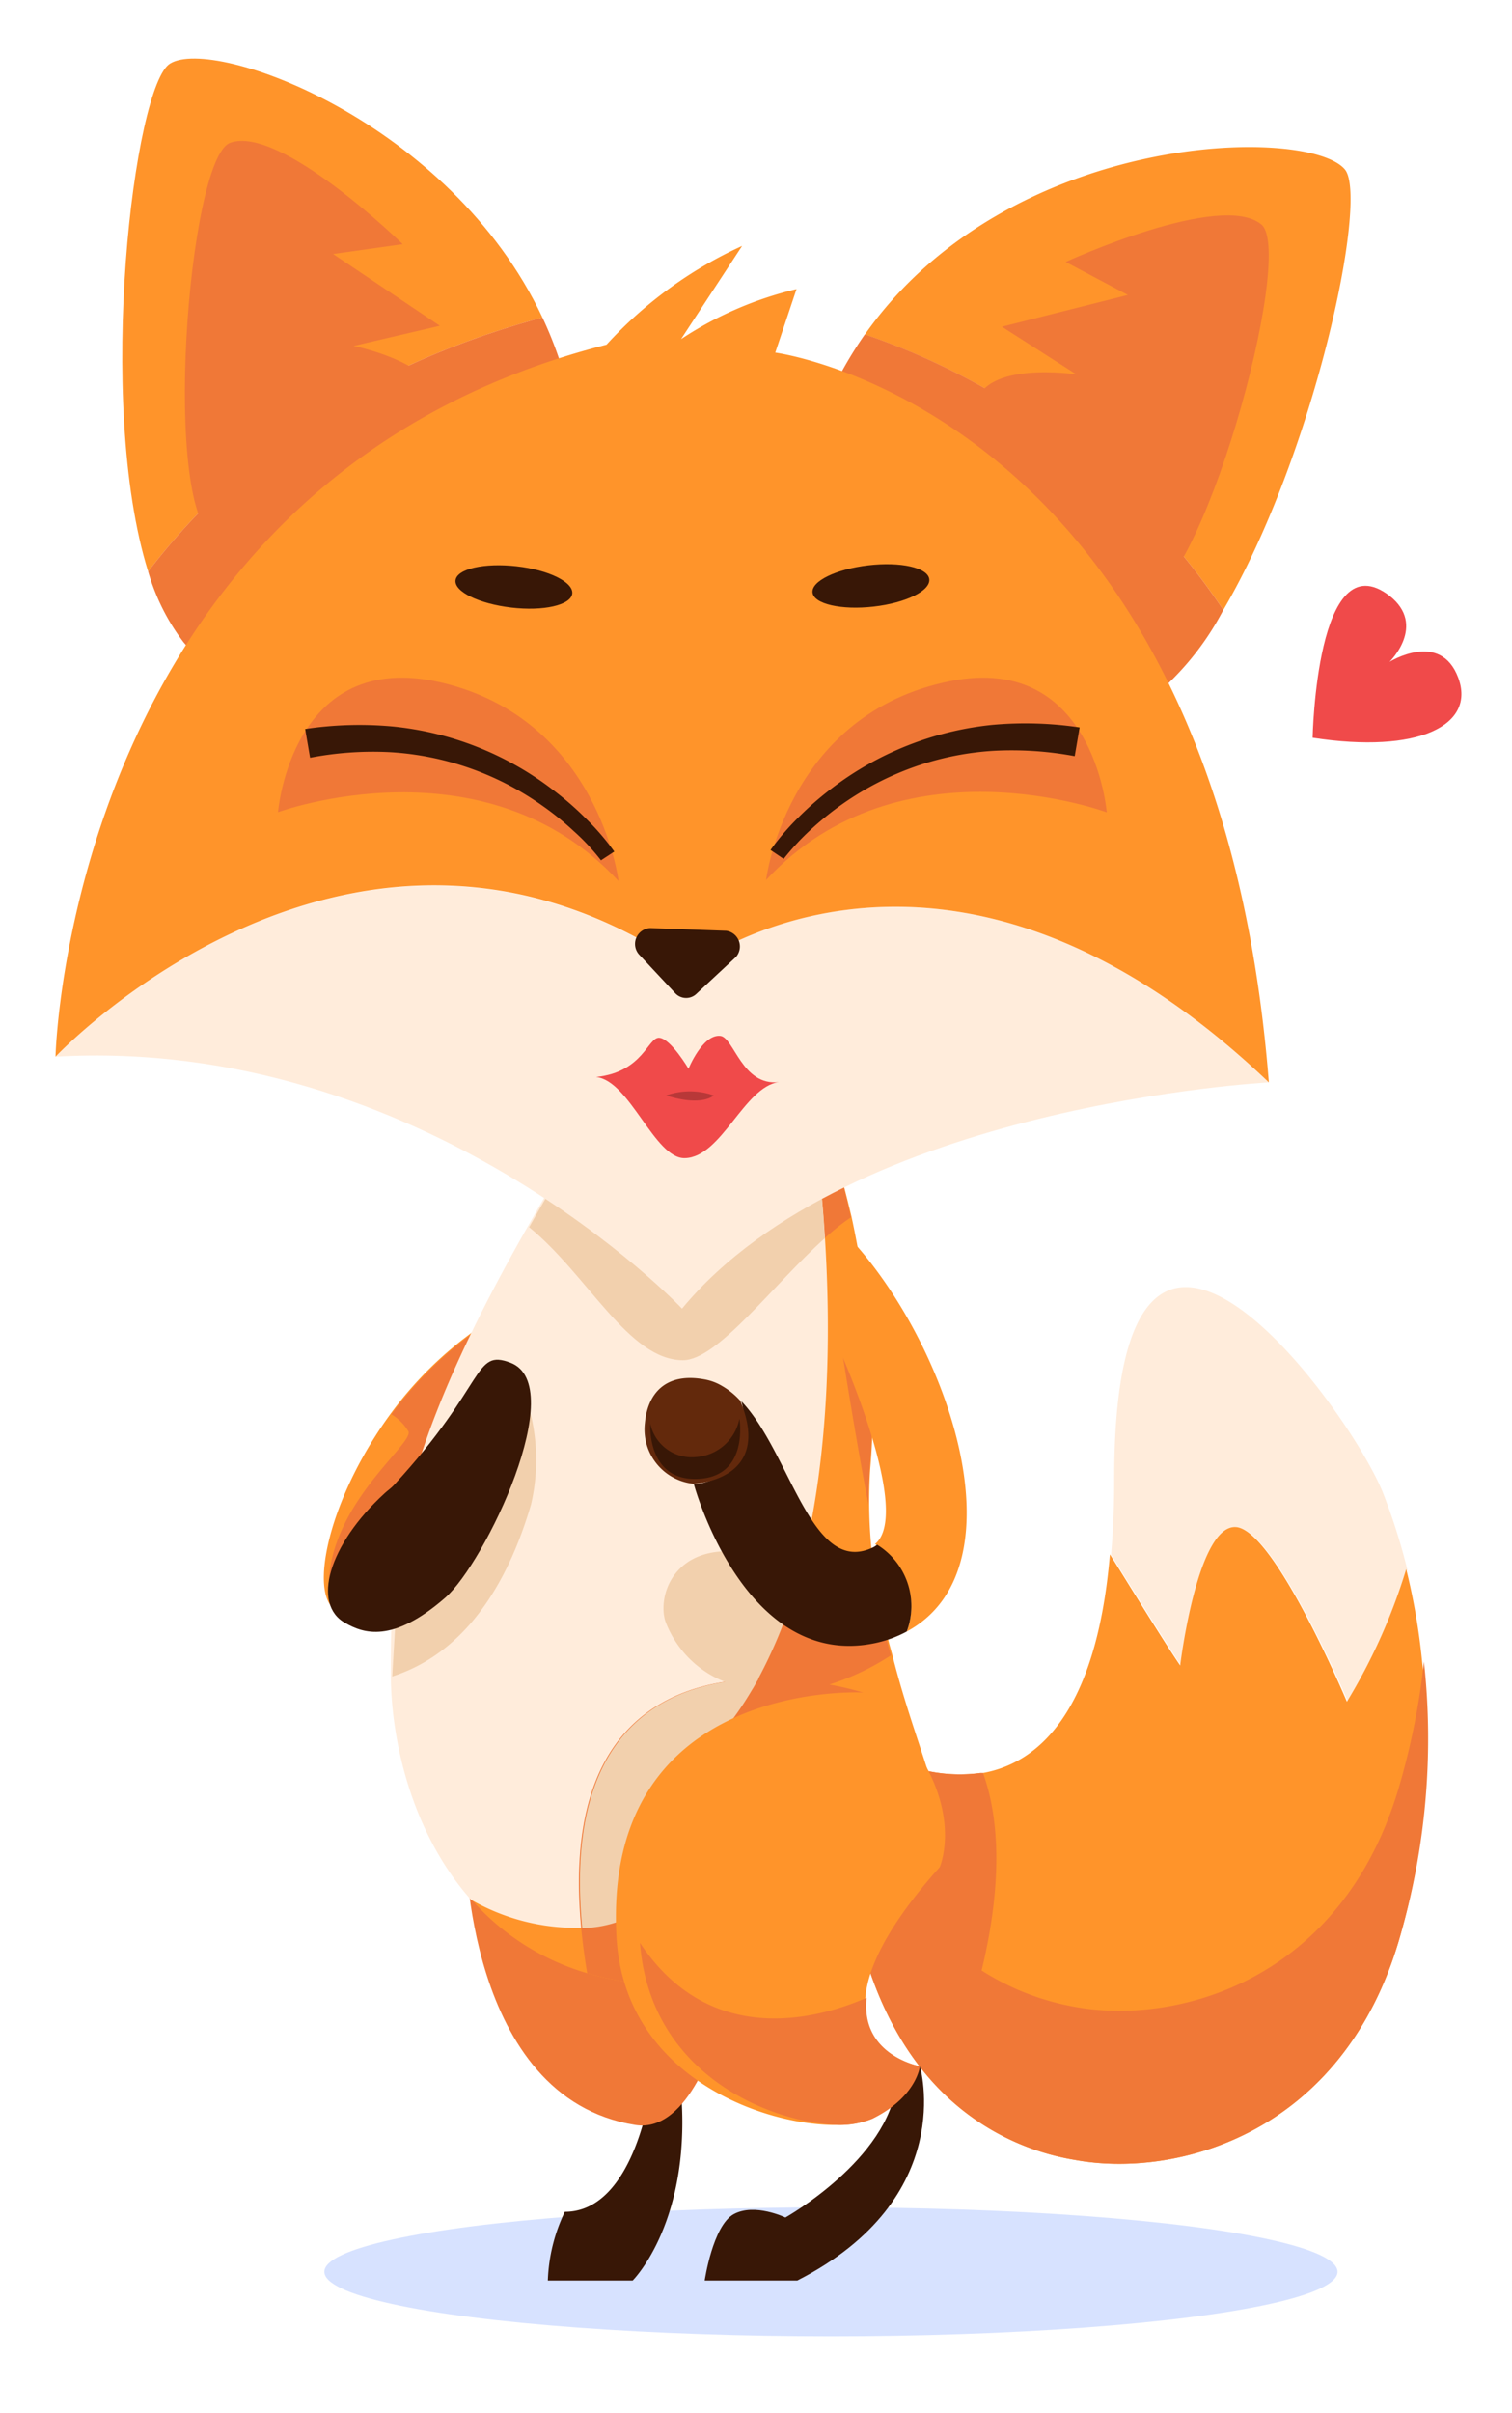 <svg id="Gameboy_Pocket" data-name="Gameboy Pocket" xmlns="http://www.w3.org/2000/svg" viewBox="0 0 95.33 152"><ellipse cx="52.39" cy="143.1" rx="31.94" ry="4.06" style="fill:#d7e2ff"/><path d="M41.05,131.43s-1,7.89-5.44,7.89a10.82,10.82,0,0,0-1.07,4.33h5.35s4.2-4.17,2.87-13.5Z" style="fill:#381706"/><path d="M29.35,116.26s0,15.88,10.7,17.59c3.47.56,5.19-5.84,5.19-5.84l-2.6-8.56Z" style="fill:#f07837"/><path d="M20.81,101.08l2-1.75,7.54-6.55,3.41-3-2.51-6.26-.19-.47a23.55,23.55,0,0,0-6.43,6C21,94,19.68,99.44,20.81,101.08Z" style="fill:#ff942a"/><path d="M20.73,99.58l2.11-.25,7-.85.56-5.7.9-9.22-.19-.47a23.55,23.55,0,0,0-6.43,6,3.15,3.15,0,0,1,1.08,1.09C26,91,21,94.58,20.73,99.58Z" style="fill:#f07837"/><path d="M59.2,114.51a24.9,24.9,0,0,1-2.7,3.4c-3.13,3.37-8.87,7.91-16.45,7a18.91,18.91,0,0,1-3-.61,15.51,15.51,0,0,1-7.29-4.61c-3.67-4.15-5-9.85-5.05-14.08v-.26a49.52,49.52,0,0,1,.46-7.63c.75-4.93,2.76-11,8.18-20.44.5-.87,1-1.77,1.58-2.71L51.57,73l1.12-.1s.45,1.42,1,3.75a60.68,60.68,0,0,1,1.29,9.68,45.48,45.48,0,0,1-.09,5.93c-.07.84-.09,1.66-.09,2.48a32.09,32.09,0,0,0,.46,5.18,43.66,43.66,0,0,0,1,4.32C57.39,108.76,59,112.34,59.2,114.51Z" style="fill:#ff942a"/><path d="M54.85,92.29c-.07.84-.09,1.66-.09,2.48-.66-3.29-1.63-9.41-1.63-9.41l1.81,1A45.48,45.48,0,0,1,54.85,92.29Z" style="fill:#f07837"/><path d="M53.65,76.68c-3.66,2.43-8,9-10.58,9-3.43,0-6-5.37-9.7-8.38.5-.87,1-1.77,1.58-2.71L51.57,73l1.12-.1S53.14,74.35,53.65,76.68Z" style="fill:#f07837"/><path d="M50.55,98.55a30.34,30.34,0,0,1-2.75,7.2c-.12.23-.26.46-.39.69a18.92,18.92,0,0,1-2,2.77l-4.81,11a7.37,7.37,0,0,1-4,1.22,13.29,13.29,0,0,1-6.91-1.77c-3.75-4.24-5.07-10.1-5.05-14.34,0-6.94.21-13.32,8.64-28.07.5-.87,1-1.77,1.58-2.71L51.57,73c.14,1.18.31,2.88.44,4.94C52.36,83.44,52.38,91.41,50.55,98.55Z" style="fill:#ffecdb"/><path d="M54.41,106.61a19.37,19.37,0,0,0-2.12-.5,15.69,15.69,0,0,0,3.88-1.84,43.66,43.66,0,0,1-1-4.32c-.93-.31-2.78-.9-4.67-1.4a30.34,30.34,0,0,1-2.75,7.2c-5.91.17-13.28,3.28-10.73,18.54a17.85,17.85,0,0,0,3,.61c7.58.92,13.32-3.62,16.46-7Z" style="fill:#f07837"/><path d="M25.19,97.71l7.69-10.43a12.33,12.33,0,0,1,.6,7.49c-1.21,4.12-3.65,9.19-8.75,10.83Z" style="fill:#f2d0ad"/><path d="M52,78c-3.25,2.91-6.75,7.68-8.94,7.68-3.43,0-6-5.37-9.7-8.38.5-.87,1-1.77,1.58-2.71L51.57,73C51.71,74.21,51.88,75.91,52,78Z" style="fill:#f2d0ad"/><path d="M47.8,105.75a30.34,30.34,0,0,0,2.75-7.2,21.75,21.75,0,0,0-4.65-.84c-3.61,0-4.43,3-3.94,4.44a6.57,6.57,0,0,0,3.75,3.79c-5,.8-10.08,4.28-9,15.51a7.41,7.41,0,0,0,3.94-1.23l4.81-11a20.24,20.24,0,0,0,1.95-2.77c.1-.15.18-.3.27-.46s.09-.15.14-.23Z" style="fill:#f2d0ad"/><path d="M32.19,85.84c-2.36-.9-1.47,1.32-7.35,7.7-.18.2-.41.35-.6.53-3.52,3.22-4.61,7-2.46,8.17,1.12.63,2.95,1.31,6.29-1.6C30.59,98.45,35.92,87.27,32.19,85.84Z" style="fill:#381706"/><path d="M88.73,98.87A36.45,36.45,0,0,1,85,107.22s-4.59-10.85-7-11-3.52,8.72-3.52,8.72c-1.18-1.77-3.46-5.46-4.43-7,.13-1.44.2-3,.2-4.78,0-24.87,14.75-4.51,16.92.81A38.25,38.25,0,0,1,88.73,98.87Z" style="fill:#ffecdb"/><path d="M88.25,122.05c-3.57,12.43-14.13,15.18-20.49,14a15.45,15.45,0,0,1-8.53-4.45c-6.25-6.38-5.93-16.89-5.93-16.89l3.05-3.87a9.84,9.84,0,0,0,5.46.84l.17,0c3.36-.61,7.14-3.64,8-13.77,1,1.58,3.25,5.27,4.43,7,0,0,1.07-8.87,3.51-8.72s7,11,7,11a36.45,36.45,0,0,0,3.74-8.35,41,41,0,0,1,1,5.78A44.73,44.73,0,0,1,88.25,122.05Z" style="fill:#ff942a"/><path d="M88.25,122.05c-3.57,12.43-14.13,15.18-20.49,14a15.45,15.45,0,0,1-8.53-4.45c-6.25-6.38-5.93-16.89-5.93-16.89l3.05-3.87a9.84,9.84,0,0,0,5.46.84l.17,0c.89,2.48,1.36,6.43-.09,12.44a16.16,16.16,0,0,0,5.87,2.29c6.36,1.18,16.92-1.57,20.49-14a45.36,45.36,0,0,0,1.53-7.74h0A44.73,44.73,0,0,1,88.25,122.05Z" style="fill:#f07837"/><path d="M58,130.15s2.46,8.3-7.73,13.5H44.43s.51-3.46,1.83-4.18,3.26.21,3.26.21,6.53-3.67,7-8.46Z" style="fill:#381706"/><path d="M54.56,125.84c-.31,3.64,3.41,4.31,3.41,4.31s-.19,1.93-3,3.31a5.41,5.41,0,0,1-2.1.39c-4.62.1-13.48-3-14-11.8-.94-16.36,15.59-15.44,15.59-15.44,7,6,4.79,11,4.79,11C55.91,121.34,54.71,124,54.56,125.84Z" style="fill:#ff942a"/><path d="M58,130.15s-.19,1.93-3,3.31a5.41,5.41,0,0,1-2.1.39c-4.35-.12-11.92-3.18-12.55-11.47,4.44,6.69,11.26,4.78,14.29,3.46C54.25,129.48,58,130.15,58,130.15Z" style="fill:#f07837"/><path d="M57.17,102.77a4.54,4.54,0,0,0-2-5.51c2.46-2-2.49-12.82-2.49-12.82l.51-6.86C59.68,84.2,64.72,98.7,57.17,102.77Z" style="fill:#ff942a"/><path d="M80,68.18S53.66,69.55,43,82.43c0,0-16.28-17.21-39.52-15.87,0,0,18.83-20,39.9-5.51C43.38,61.05,59.36,48.53,80,68.18Z" style="fill:#ffecdb"/><path d="M34.2,20C22.27,23.22,14.46,29.32,9.34,36,6,25.3,8.46,5.32,10.73,4,13.51,2.29,28.37,7.64,34.2,20Z" style="fill:#ff942a"/><path d="M14.5,9c-2.65,1-4.39,23.47-.85,25s13.41-5.47,13.93-8.26-5.29-3.95-5.29-3.95l5.44-1.27L21,16l4.39-.62S17.64,7.82,14.5,9Z" style="fill:#f07837"/><path d="M77.13,38.42a44.5,44.5,0,0,0-22.6-17.35c9.09-12.9,28-13.16,30.27-10.39C86.31,12.54,82.82,28.74,77.13,38.42Z" style="fill:#ff942a"/><path d="M79.54,14.15C81.69,16,75.71,37.72,71.84,38s-10.76-9.7-10.3-12.5,6.32-1.92,6.32-1.92l-4.69-3,7.94-2-3.92-2.08S77,12,79.54,14.15Z" style="fill:#f07837"/><path d="M77.13,38.42a17.81,17.81,0,0,1-5.49,6.29C67.76,47,60.45,43.9,54.72,37.94,52.17,35.28,50,28.78,52.27,25a25.46,25.46,0,0,1,2.26-3.94A44.5,44.5,0,0,1,77.13,38.42Z" style="fill:#f07837"/><path d="M29.77,39.81c-7.41,3.67-15.35,4.14-18.21.63A13.5,13.5,0,0,1,9.34,36C14.46,29.32,22.27,23.22,34.2,20a24.56,24.56,0,0,1,2.26,8.46C37.3,32.79,33.07,38.17,29.77,39.81Z" style="fill:#f07837"/><path d="M80,68.18c-20.62-19.65-36.6-7.13-36.6-7.13-21.07-14.53-39.9,5.51-39.9,5.51s.8-36.21,34.74-44.85a26.5,26.5,0,0,1,8.55-6.22l-3.85,5.87a22.64,22.64,0,0,1,7.28-3.15l-1.34,4S76.67,25.88,80,68.18Z" style="fill:#ff942a"/><path d="M41,58.46l4.79.17a1,1,0,0,1,.61,1.65l-2.47,2.3a.94.94,0,0,1-1.34,0l-2.32-2.48A1,1,0,0,1,41,58.46Z" style="fill:#381706"/><path d="M37.58,67.84c3-.31,3.27-2.55,4-2.47s1.83,1.95,1.83,1.95.88-2.18,2-2.07c.86.08,1.37,3.18,3.7,2.91-2.2.29-3.61,4.74-5.93,4.79C41.27,73,39.71,68.06,37.58,67.84Z" style="fill:#f04a4a"/><path d="M42,69a4.52,4.52,0,0,1,3,0S44.28,69.73,42,69Z" style="fill:#b83838"/><path d="M39,55.5S37.75,45.34,27.85,43c-9.49-2.23-10.32,8.16-10.32,8.16S30.55,46.38,39,55.5Z" style="fill:#f07837"/><path d="M36.08,37.4c-.1.72-1.82,1.11-3.85.87s-3.6-1-3.51-1.72,1.81-1.11,3.85-.88S36.17,36.68,36.08,37.4Z" style="fill:#381706"/><path d="M37.89,54.19a13.81,13.81,0,0,0-1.74-1.86,18.06,18.06,0,0,0-2-1.61,18.47,18.47,0,0,0-9.53-3.34,21,21,0,0,0-5.07.35l-.31-1.81a23.08,23.08,0,0,1,5.51-.16,19.76,19.76,0,0,1,10.12,4,19.43,19.43,0,0,1,2.06,1.79,15.82,15.82,0,0,1,1.8,2.09Z" style="fill:#381706"/><path d="M48.3,55.43S49.55,45.28,59.46,43c9.49-2.23,10.32,8.17,10.32,8.17S56.75,46.32,48.3,55.43Z" style="fill:#f07837"/><path d="M51.23,37.33c.09.72,1.82,1.11,3.85.88s3.6-1,3.51-1.73-1.82-1.11-3.85-.87S51.14,36.61,51.23,37.33Z" style="fill:#381706"/><path d="M48.58,53.54a15.82,15.82,0,0,1,1.8-2.09,19.58,19.58,0,0,1,2.06-1.79,20,20,0,0,1,10.12-4,23.1,23.1,0,0,1,5.51.16l-.31,1.81a21.57,21.57,0,0,0-5.07-.34,18.42,18.42,0,0,0-5,1,18.85,18.85,0,0,0-4.55,2.34,19.41,19.41,0,0,0-2,1.61,15.83,15.83,0,0,0-1.73,1.86Z" style="fill:#381706"/><path d="M82.76,46.47S83,34,87.61,37.53c2.36,1.86,0,4.16,0,4.16s3.21-2,4.33,1S89.42,47.5,82.76,46.47Z" style="fill:#f04a4a"/><path d="M57.17,102.77a7.43,7.43,0,0,1-2,.73c-8.25,1.73-11.42-10-11.42-10s4.18-.22,3-5.23c3.1,3.26,4.39,11,8.25,9.22a1.17,1.17,0,0,0,.3-.19A4.54,4.54,0,0,1,57.17,102.77Z" style="fill:#381706"/><path d="M43.71,93.46a3.44,3.44,0,0,1-3.05-3.82c.17-1.87,1.31-3.21,3.77-2.75a3.26,3.26,0,0,1,1.11.42,4.66,4.66,0,0,1,1.13.92C48.78,93.31,43.71,93.46,43.71,93.46Z" style="fill:#63290c"/><path d="M41,89.68a2.67,2.67,0,0,0,2.87,2.1,3,3,0,0,0,2.75-2.41s.65,3.79-2.81,3.79C40.77,93.16,41,89.68,41,89.68Z" style="fill:#381706"/></svg>